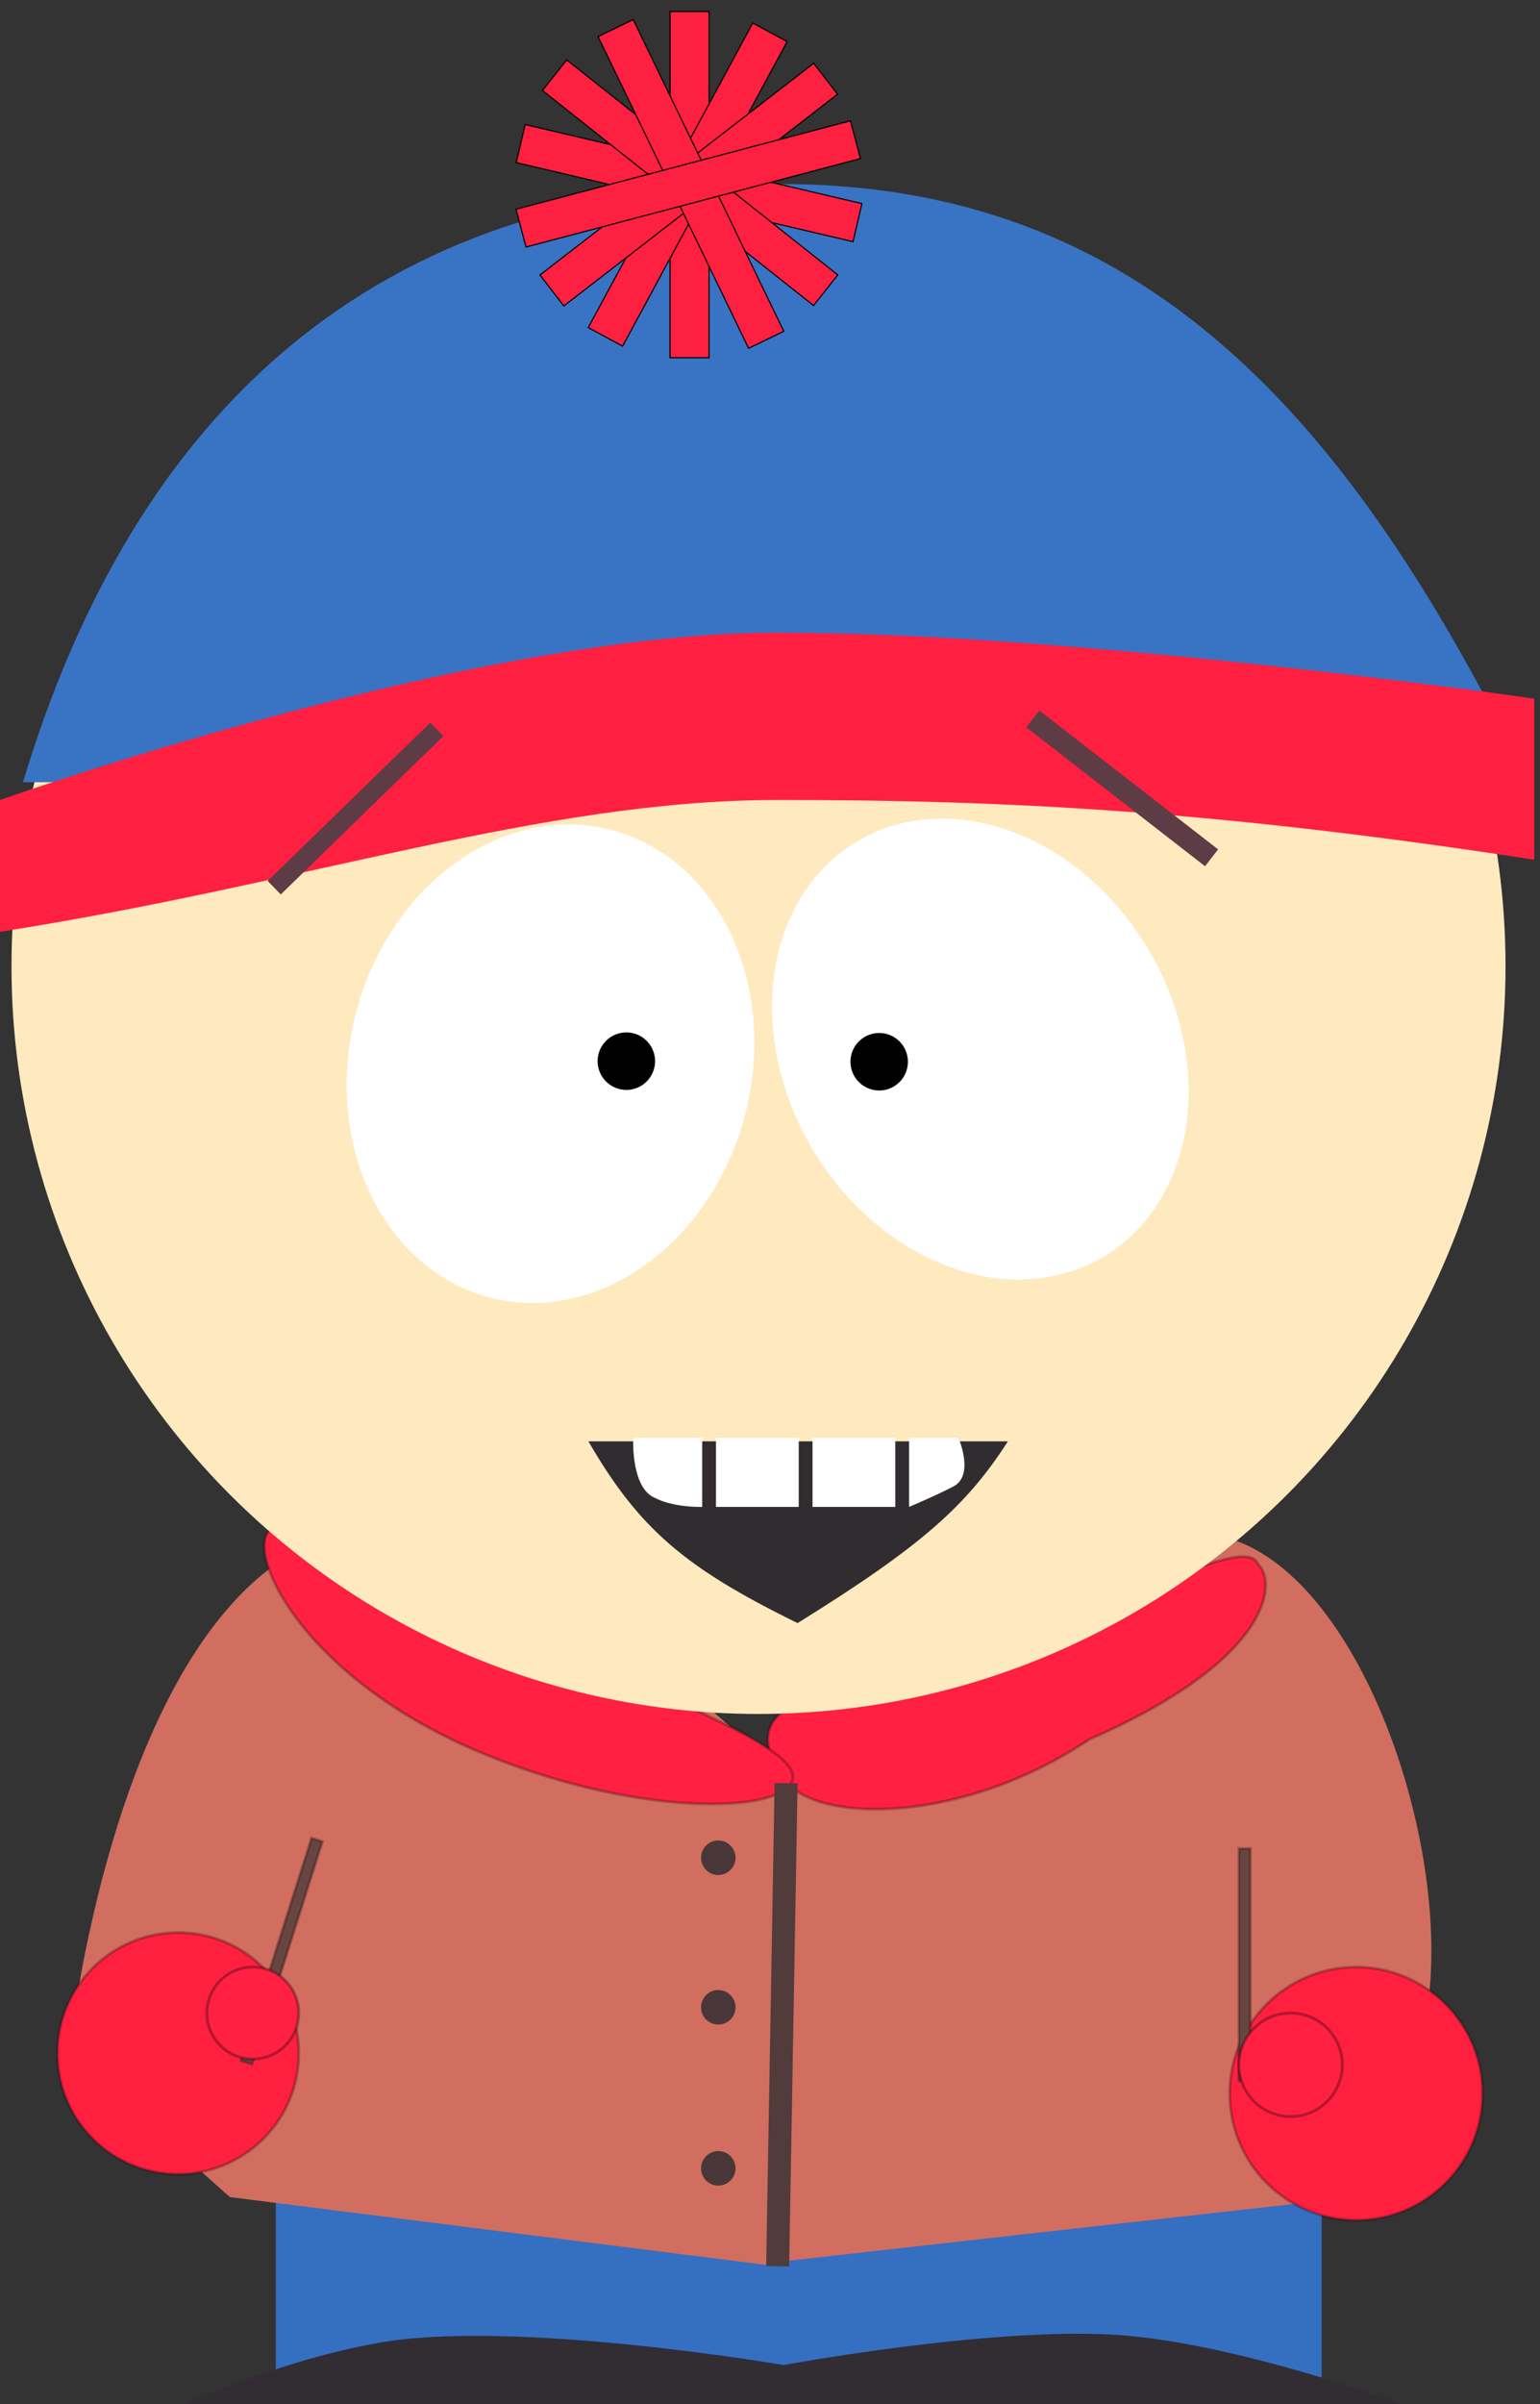 <svg width="134" height="209" viewBox="0 0 134 209" fill="none" xmlns="http://www.w3.org/2000/svg">
  <rect x="0" y="0" width="134" height="209" fill="#333333" stroke="none"/>
  <!-- Штаны -->
  <rect x="24" y="191" width="91" height="16" fill="#356FC2" />
  <!-- Левая часть кофты -->
  <path d="M 27.5 134 C 41.7 127.9 67.5 153.8 67.5 153.8 L 67.5 197 L 20 191 L 6 178.5 C 6 178.5 9.8 141.5 27.5 134 Z"
    fill="#D16E5F" />
  <!-- Правая часть кофты -->
  <path
    d="M 107.7 134 C 92 127.9 68 153.8 68 153.8 V 196.6 L 117.9 191 C 117.9 191 123.9 184 124.5 171.5 C 125.2 157.6 118 137.9 107.7 134 Z"
    fill="#D16E5F" />
  <!-- Шарф -->
  <path
    d="M 90 142.3 C 103.3 136.5 108.6 134 109.5 136 C 111.2 137.7 110.4 144.4 94.8 151.2 C 83.9 158.5 71.6 158.5 68.5 155 C 67.3 153.5 65.4 150.5 68.5 148.5 C 72.2 146.1 81.7 144.7 90 142.3 Z"
    fill="#FF2042" stroke="#000" stroke-opacity="0.25" stroke-width="0.25" />
  <path
    d="M45.3 142 C 59.2 148.1 70.1 152.2 68.9 154.9 C 67.7 157.7 54.8 158 41 152 C 27.1 145.9 21.9 136.2 23.2 133.4 C 24.4 130.7 31.5 135.9 45.3 142 Z"
    fill="#FF2042" stroke="#000" stroke-opacity="0.25" stroke-width="0.25" />
  <!-- Голова -->
  <circle cx="66" cy="84" r="65" fill="#FFEABF" />
  <!-- Шапка -->
  <path d="M 67.5 16 C 99.6 15.8 117.6 36.5 133 68 L 2 68 C 11.7 35.8 32.6 16.3 67.5 16 Z" fill="#3973C4" />
  <!-- Красная резинка на шапке -->
  <path
    d="M0 69.546C0 69.546 40.884 55 67.5 55C94.116 55 133.5 60.737 133.5 60.737V74.737C106.797 70.623 88.483 69.517 67.5 69.546C47.034 69.573 26.408 76.897 0 81V69.546Z"
    fill="#FF2041" />
  <!-- Звезда на шапке -->
  <rect x="58.3" y="1" width="3.4" height="30.1" fill="#FD2040" stroke="#000" stroke-width="0.1" />
  <rect x="0" y="0" width="3.4" height="30.1" transform="translate(65.5, 2) rotate(28.4)" fill="#FD2040" stroke="#000"
    stroke-width="0.1" />
  <rect x="0" y="0" width="3.4" height="30.1" transform="translate(70.8, 5.5) rotate(52.3)" fill="#FD2040" stroke="#000"
    stroke-width="0.1" />
  <rect x="0" y="0" width="3.4" height="30.1" transform="translate(75, 17.7) rotate(-256.8)" fill="#FD2040"
    stroke="#000" stroke-width="0.1" />
  <rect x="0" y="0" width="3.4" height="30.1" transform="translate(72.9, 23.9) rotate(-231.6)" fill="#FD2040"
    stroke="#000" stroke-width="0.1" />
  <rect x="0" y="0" width="3.4" height="30.1" transform="translate(68.2, 28.8) rotate(-205.8)" fill="#FD2040"
    stroke="#000" stroke-width="0.1" />
  <rect x="0" y="0" width="3.4" height="30.1" transform="translate(74, 10.5) rotate(75.2)" fill="#FD2040" stroke="#000"
    stroke-width="0.1" />
  <!-- Глаза -->
  <ellipse cx="85.3" cy="91.2" rx="17" ry="21" transform="rotate(-30.7 85.3 91.2)" fill="#fff" />
  <circle cx="76.5" cy="92.3" r="2.5" fill="#000" />
  <ellipse cx="47.9" cy="92.5" rx="17.5" ry="21" transform="rotate(14.5 48 92.5)" fill="#fff" />
  <circle cx="54.5" cy="92.25" r="2.5" fill="#000" />
  <!-- Брови -->
  <rect x="37.44" y="62.82" width="1.635" height="19.74" transform="rotate(45.79 37.44 62.82)" fill="#5D3C45" />
  <rect x="89.3" y="63.23" width="1.854" height="19.69" transform="rotate(-52.18 89.3 63.23)" fill="#5D3C45" />
  <!-- Рот -->
  <path d="M 69.4 141.1 C 59.6 136.3 55.6 132.9 51.2 125.3 L 87.7 125.3 C 84.1 130.9 80.2 134.4 69.4 141.1 Z"
    fill="#312C30" />
  <rect x="62.3" y="125" width="7.2" height="6" fill="#fff" />
  <path d="M 70.7 125 H 77.9 V 131 H 70.7 V 125 Z" fill="#fff" />
  <path d="M 79.1 125 H 83.4 C 83.4 125 84.8 128.2 83 129.2 C 81.7 129.9 79.1 131 79.1 131 V 125 Z" fill="#fff" />
  <path d="M 55.1 125 H 61.1 L 61.1 131 C 61.1 131 58.3 131.1 56.6 130 C 54.9 128.8 55.1 125 55.1 125 Z" fill="#fff" />
  <!-- Застёжка кофты -->
  <rect x="67.4" y="155" width="2" height="42" transform="rotate(1 67.367 154.986)" fill="#513B3B" />
  <!-- Пуговицы -->
  <circle cx="62.5" cy="161.5" r="1.5" fill="#483638" stroke-opacity="0.25" stroke-width="0.25" />
  <circle cx="62.5" cy="174.5" r="1.5" fill="#483638" stroke-opacity="0.25" stroke-width="0.25" />
  <circle cx="62.5" cy="188.5" r="1.5" fill="#483638" stroke-opacity="0.25" stroke-width="0.25" />
  <!-- Правая рука -->
  <circle r="11" transform="translate(118 182)" fill="#FF2040" stroke="#000" stroke-opacity="0.25"
    stroke-width="0.25" />
  <rect width="1" height="20.2" transform="translate(107.8, 160.7)" fill="#694542" stroke="#000" stroke-opacity="0.25"
    stroke-width="0.25" />
  <circle r="4.5" transform="translate(112.3, 179.5)" fill="#FF2042" stroke="#000" stroke-opacity="0.3"
    stroke-width="0.25" />
  <!-- Левая рука -->
  <circle cx="15.5" cy="178.5" r="10.5" fill="#FF2040" stroke="#000" stroke-opacity="0.25" stroke-width="0.25" />
  <rect x="27.1" y="159.8" width="1" height="20.3" transform="rotate(17.597 27.144 159.81)" fill="#694542"
    stroke="#000" stroke-opacity="0.25" stroke-width="0.25" />
  <circle cx="22" cy="175" r="4" fill="#FF2042" stroke="#000" stroke-opacity="0.3" stroke-width="0.25" />
  <!-- Обувь -->
  <path
    d="M 68.2 205.6 C 68.2 205.6 86.5 202.2 97.5 203 C 108 203.8 122 209 122 209 H 16 C 16 209 25.3 204.8 34 203.5 C 46 201.8 68.2 205.6 68.2 205.6 Z"
    fill="#322D32" />
</svg>
